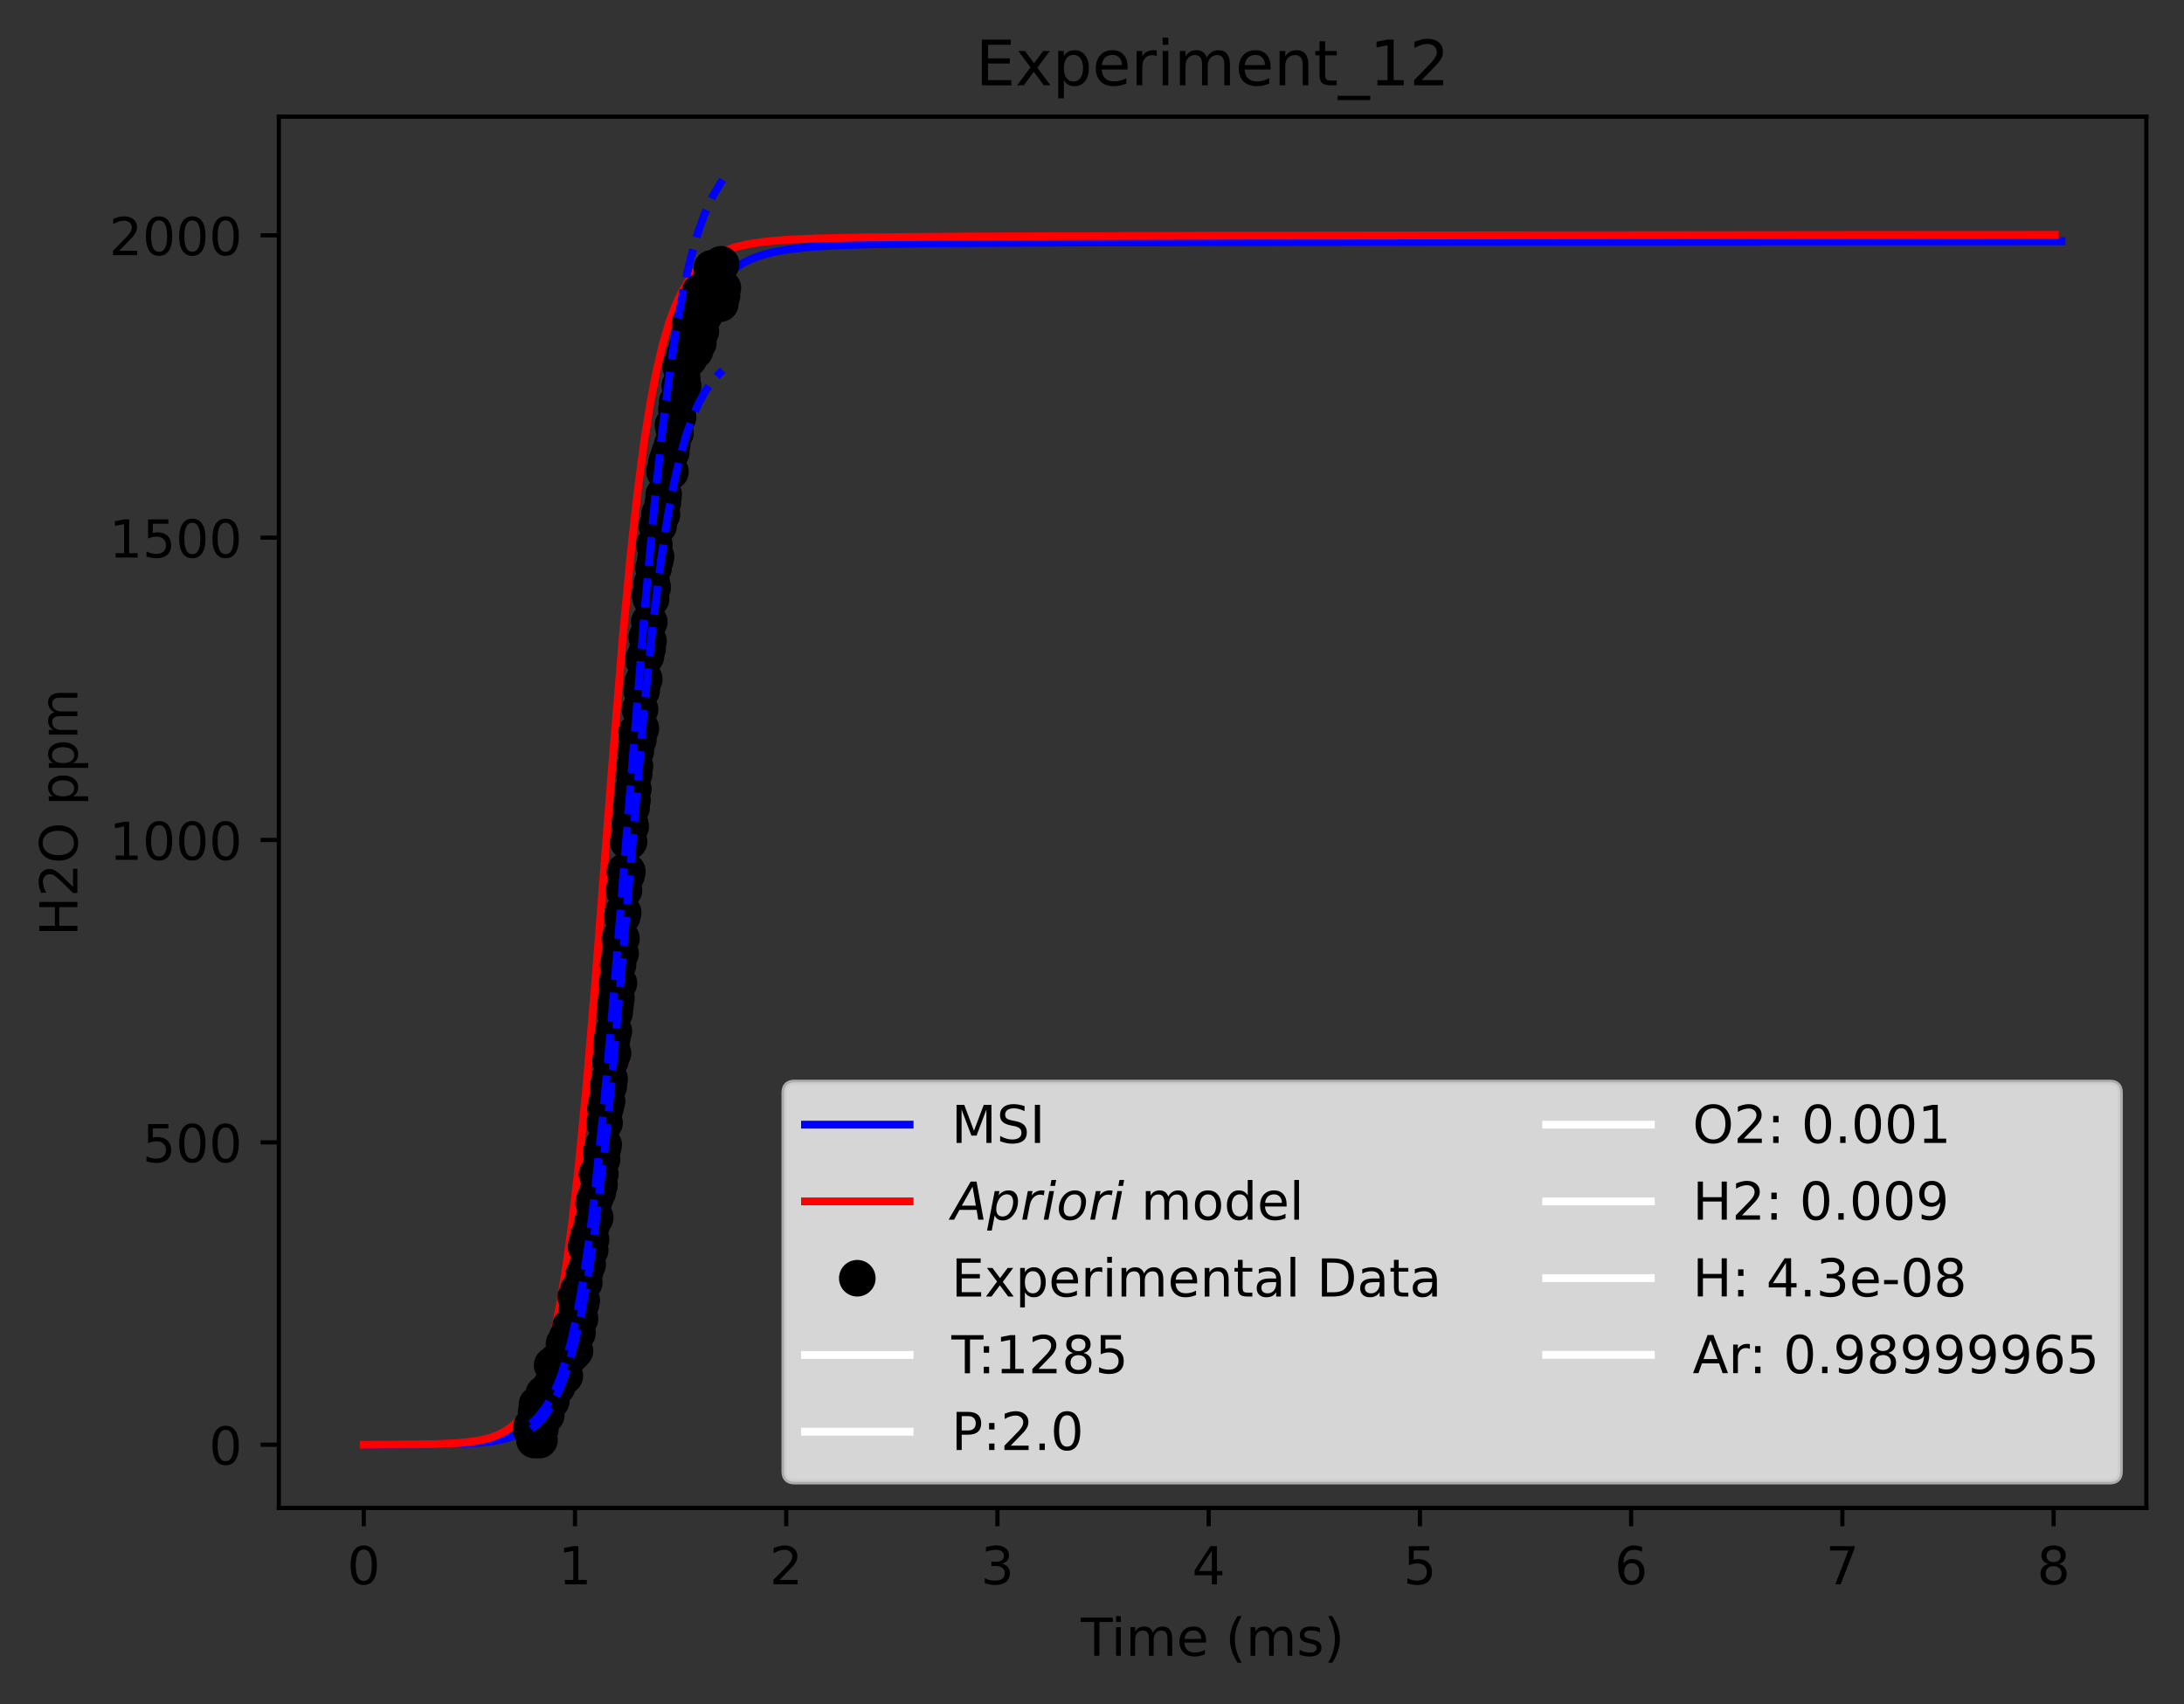<?xml version="1.0" encoding="utf-8" standalone="no"?>
<!DOCTYPE svg PUBLIC "-//W3C//DTD SVG 1.1//EN"
  "http://www.w3.org/Graphics/SVG/1.1/DTD/svg11.dtd">
<!-- Created with matplotlib (https://matplotlib.org/) -->
<svg height="325.986pt" version="1.1" viewBox="0 0 417.648 325.986" width="417.648pt" xmlns="http://www.w3.org/2000/svg" xmlns:xlink="http://www.w3.org/1999/xlink">
 <rect x="0" y="0" width="417.648" height="325.986" fill="#333333" stroke="none"/>
 <defs>
  <style type="text/css">*{stroke-linecap:butt;stroke-linejoin:round;}</style>
 </defs>
 <g id="figure_1">
  <g id="patch_1">
   <path d="M 0 325.986 
L 417.648 325.986 
L 417.648 0 
L 0 0 
z
" style="fill:none;"/>
  </g>
  <g id="axes_1">
   <g id="patch_2">
    <path d="M 53.328 288.43 
L 410.448 288.43 
L 410.448 22.318 
L 53.328 22.318 
z
" style="fill:none;"/>
   </g>
   <g id="matplotlib.axis_1">
    <g id="xtick_1">
     <g id="line2d_1">
      <defs>
       <path d="M 0 0 
L 0 3.5 
" id="mb1a43b1bbe" style="stroke:#000000;stroke-width:0.8;"/>
      </defs>
      <g>
       <use style="stroke:#000000;stroke-width:0.8;" x="69.561" xlink:href="#mb1a43b1bbe" y="288.43"/>
      </g>
     </g>
     <g id="text_1">
      <!-- 0 -->
      <g transform="translate(66.38 303.029)scale(0.1 -0.1)">
       <defs>
        <path d="M 31.781 66.406 
Q 24.172 66.406 20.328 58.906 
Q 16.5 51.422 16.5 36.375 
Q 16.5 21.391 20.328 13.891 
Q 24.172 6.391 31.781 6.391 
Q 39.453 6.391 43.281 13.891 
Q 47.125 21.391 47.125 36.375 
Q 47.125 51.422 43.281 58.906 
Q 39.453 66.406 31.781 66.406 
z
M 31.781 74.219 
Q 44.047 74.219 50.516 64.516 
Q 56.984 54.828 56.984 36.375 
Q 56.984 17.969 50.516 8.266 
Q 44.047 -1.422 31.781 -1.422 
Q 19.531 -1.422 13.062 8.266 
Q 6.594 17.969 6.594 36.375 
Q 6.594 54.828 13.062 64.516 
Q 19.531 74.219 31.781 74.219 
z
" id="DejaVuSans-48"/>
       </defs>
       <use xlink:href="#DejaVuSans-48"/>
      </g>
     </g>
    </g>
    <g id="xtick_2">
     <g id="line2d_2">
      <g>
       <use style="stroke:#000000;stroke-width:0.8;" x="109.955" xlink:href="#mb1a43b1bbe" y="288.43"/>
      </g>
     </g>
     <g id="text_2">
      <!-- 1 -->
      <g transform="translate(106.774 303.029)scale(0.1 -0.1)">
       <defs>
        <path d="M 12.406 8.297 
L 28.516 8.297 
L 28.516 63.922 
L 10.984 60.406 
L 10.984 69.391 
L 28.422 72.906 
L 38.281 72.906 
L 38.281 8.297 
L 54.391 8.297 
L 54.391 0 
L 12.406 0 
z
" id="DejaVuSans-49"/>
       </defs>
       <use xlink:href="#DejaVuSans-49"/>
      </g>
     </g>
    </g>
    <g id="xtick_3">
     <g id="line2d_3">
      <g>
       <use style="stroke:#000000;stroke-width:0.8;" x="150.349" xlink:href="#mb1a43b1bbe" y="288.43"/>
      </g>
     </g>
     <g id="text_3">
      <!-- 2 -->
      <g transform="translate(147.168 303.029)scale(0.1 -0.1)">
       <defs>
        <path d="M 19.188 8.297 
L 53.609 8.297 
L 53.609 0 
L 7.328 0 
L 7.328 8.297 
Q 12.938 14.109 22.625 23.891 
Q 32.328 33.688 34.812 36.531 
Q 39.547 41.844 41.422 45.531 
Q 43.312 49.219 43.312 52.781 
Q 43.312 58.594 39.234 62.25 
Q 35.156 65.922 28.609 65.922 
Q 23.969 65.922 18.812 64.312 
Q 13.672 62.703 7.812 59.422 
L 7.812 69.391 
Q 13.766 71.781 18.938 73 
Q 24.125 74.219 28.422 74.219 
Q 39.75 74.219 46.484 68.547 
Q 53.219 62.891 53.219 53.422 
Q 53.219 48.922 51.531 44.891 
Q 49.859 40.875 45.406 35.406 
Q 44.188 33.984 37.641 27.219 
Q 31.109 20.453 19.188 8.297 
z
" id="DejaVuSans-50"/>
       </defs>
       <use xlink:href="#DejaVuSans-50"/>
      </g>
     </g>
    </g>
    <g id="xtick_4">
     <g id="line2d_4">
      <g>
       <use style="stroke:#000000;stroke-width:0.8;" x="190.743" xlink:href="#mb1a43b1bbe" y="288.43"/>
      </g>
     </g>
     <g id="text_4">
      <!-- 3 -->
      <g transform="translate(187.562 303.029)scale(0.1 -0.1)">
       <defs>
        <path d="M 40.578 39.312 
Q 47.656 37.797 51.625 33 
Q 55.609 28.219 55.609 21.188 
Q 55.609 10.406 48.188 4.484 
Q 40.766 -1.422 27.094 -1.422 
Q 22.516 -1.422 17.656 -0.516 
Q 12.797 0.391 7.625 2.203 
L 7.625 11.719 
Q 11.719 9.328 16.594 8.109 
Q 21.484 6.891 26.812 6.891 
Q 36.078 6.891 40.938 10.547 
Q 45.797 14.203 45.797 21.188 
Q 45.797 27.641 41.281 31.266 
Q 36.766 34.906 28.719 34.906 
L 20.219 34.906 
L 20.219 43.016 
L 29.109 43.016 
Q 36.375 43.016 40.234 45.922 
Q 44.094 48.828 44.094 54.297 
Q 44.094 59.906 40.109 62.906 
Q 36.141 65.922 28.719 65.922 
Q 24.656 65.922 20.016 65.031 
Q 15.375 64.156 9.812 62.312 
L 9.812 71.094 
Q 15.438 72.656 20.344 73.438 
Q 25.25 74.219 29.594 74.219 
Q 40.828 74.219 47.359 69.109 
Q 53.906 64.016 53.906 55.328 
Q 53.906 49.266 50.438 45.094 
Q 46.969 40.922 40.578 39.312 
z
" id="DejaVuSans-51"/>
       </defs>
       <use xlink:href="#DejaVuSans-51"/>
      </g>
     </g>
    </g>
    <g id="xtick_5">
     <g id="line2d_5">
      <g>
       <use style="stroke:#000000;stroke-width:0.8;" x="231.137" xlink:href="#mb1a43b1bbe" y="288.43"/>
      </g>
     </g>
     <g id="text_5">
      <!-- 4 -->
      <g transform="translate(227.956 303.029)scale(0.1 -0.1)">
       <defs>
        <path d="M 37.797 64.312 
L 12.891 25.391 
L 37.797 25.391 
z
M 35.203 72.906 
L 47.609 72.906 
L 47.609 25.391 
L 58.016 25.391 
L 58.016 17.188 
L 47.609 17.188 
L 47.609 0 
L 37.797 0 
L 37.797 17.188 
L 4.891 17.188 
L 4.891 26.703 
z
" id="DejaVuSans-52"/>
       </defs>
       <use xlink:href="#DejaVuSans-52"/>
      </g>
     </g>
    </g>
    <g id="xtick_6">
     <g id="line2d_6">
      <g>
       <use style="stroke:#000000;stroke-width:0.8;" x="271.531" xlink:href="#mb1a43b1bbe" y="288.43"/>
      </g>
     </g>
     <g id="text_6">
      <!-- 5 -->
      <g transform="translate(268.35 303.029)scale(0.1 -0.1)">
       <defs>
        <path d="M 10.797 72.906 
L 49.516 72.906 
L 49.516 64.594 
L 19.828 64.594 
L 19.828 46.734 
Q 21.969 47.469 24.109 47.828 
Q 26.266 48.188 28.422 48.188 
Q 40.625 48.188 47.75 41.5 
Q 54.891 34.812 54.891 23.391 
Q 54.891 11.625 47.562 5.094 
Q 40.234 -1.422 26.906 -1.422 
Q 22.312 -1.422 17.547 -0.641 
Q 12.797 0.141 7.719 1.703 
L 7.719 11.625 
Q 12.109 9.234 16.797 8.062 
Q 21.484 6.891 26.703 6.891 
Q 35.156 6.891 40.078 11.328 
Q 45.016 15.766 45.016 23.391 
Q 45.016 31 40.078 35.438 
Q 35.156 39.891 26.703 39.891 
Q 22.75 39.891 18.812 39.016 
Q 14.891 38.141 10.797 36.281 
z
" id="DejaVuSans-53"/>
       </defs>
       <use xlink:href="#DejaVuSans-53"/>
      </g>
     </g>
    </g>
    <g id="xtick_7">
     <g id="line2d_7">
      <g>
       <use style="stroke:#000000;stroke-width:0.8;" x="311.925" xlink:href="#mb1a43b1bbe" y="288.43"/>
      </g>
     </g>
     <g id="text_7">
      <!-- 6 -->
      <g transform="translate(308.744 303.029)scale(0.1 -0.1)">
       <defs>
        <path d="M 33.016 40.375 
Q 26.375 40.375 22.484 35.828 
Q 18.609 31.297 18.609 23.391 
Q 18.609 15.531 22.484 10.953 
Q 26.375 6.391 33.016 6.391 
Q 39.656 6.391 43.531 10.953 
Q 47.406 15.531 47.406 23.391 
Q 47.406 31.297 43.531 35.828 
Q 39.656 40.375 33.016 40.375 
z
M 52.594 71.297 
L 52.594 62.312 
Q 48.875 64.062 45.094 64.984 
Q 41.312 65.922 37.594 65.922 
Q 27.828 65.922 22.672 59.328 
Q 17.531 52.734 16.797 39.406 
Q 19.672 43.656 24.016 45.922 
Q 28.375 48.188 33.594 48.188 
Q 44.578 48.188 50.953 41.516 
Q 57.328 34.859 57.328 23.391 
Q 57.328 12.156 50.688 5.359 
Q 44.047 -1.422 33.016 -1.422 
Q 20.359 -1.422 13.672 8.266 
Q 6.984 17.969 6.984 36.375 
Q 6.984 53.656 15.188 63.938 
Q 23.391 74.219 37.203 74.219 
Q 40.922 74.219 44.703 73.484 
Q 48.484 72.75 52.594 71.297 
z
" id="DejaVuSans-54"/>
       </defs>
       <use xlink:href="#DejaVuSans-54"/>
      </g>
     </g>
    </g>
    <g id="xtick_8">
     <g id="line2d_8">
      <g>
       <use style="stroke:#000000;stroke-width:0.8;" x="352.319" xlink:href="#mb1a43b1bbe" y="288.43"/>
      </g>
     </g>
     <g id="text_8">
      <!-- 7 -->
      <g transform="translate(349.138 303.029)scale(0.1 -0.1)">
       <defs>
        <path d="M 8.203 72.906 
L 55.078 72.906 
L 55.078 68.703 
L 28.609 0 
L 18.312 0 
L 43.219 64.594 
L 8.203 64.594 
z
" id="DejaVuSans-55"/>
       </defs>
       <use xlink:href="#DejaVuSans-55"/>
      </g>
     </g>
    </g>
    <g id="xtick_9">
     <g id="line2d_9">
      <g>
       <use style="stroke:#000000;stroke-width:0.8;" x="392.713" xlink:href="#mb1a43b1bbe" y="288.43"/>
      </g>
     </g>
     <g id="text_9">
      <!-- 8 -->
      <g transform="translate(389.532 303.029)scale(0.1 -0.1)">
       <defs>
        <path d="M 31.781 34.625 
Q 24.75 34.625 20.719 30.859 
Q 16.703 27.094 16.703 20.516 
Q 16.703 13.922 20.719 10.156 
Q 24.75 6.391 31.781 6.391 
Q 38.812 6.391 42.859 10.172 
Q 46.922 13.969 46.922 20.516 
Q 46.922 27.094 42.891 30.859 
Q 38.875 34.625 31.781 34.625 
z
M 21.922 38.812 
Q 15.578 40.375 12.031 44.719 
Q 8.5 49.078 8.5 55.328 
Q 8.5 64.062 14.719 69.141 
Q 20.953 74.219 31.781 74.219 
Q 42.672 74.219 48.875 69.141 
Q 55.078 64.062 55.078 55.328 
Q 55.078 49.078 51.531 44.719 
Q 48 40.375 41.703 38.812 
Q 48.828 37.156 52.797 32.312 
Q 56.781 27.484 56.781 20.516 
Q 56.781 9.906 50.312 4.234 
Q 43.844 -1.422 31.781 -1.422 
Q 19.734 -1.422 13.25 4.234 
Q 6.781 9.906 6.781 20.516 
Q 6.781 27.484 10.781 32.312 
Q 14.797 37.156 21.922 38.812 
z
M 18.312 54.391 
Q 18.312 48.734 21.844 45.562 
Q 25.391 42.391 31.781 42.391 
Q 38.141 42.391 41.719 45.562 
Q 45.312 48.734 45.312 54.391 
Q 45.312 60.062 41.719 63.234 
Q 38.141 66.406 31.781 66.406 
Q 25.391 66.406 21.844 63.234 
Q 18.312 60.062 18.312 54.391 
z
" id="DejaVuSans-56"/>
       </defs>
       <use xlink:href="#DejaVuSans-56"/>
      </g>
     </g>
    </g>
    <g id="text_10">
     <!-- Time (ms) -->
     <g transform="translate(206.689 316.707)scale(0.1 -0.1)">
      <defs>
       <path d="M -0.297 72.906 
L 61.375 72.906 
L 61.375 64.594 
L 35.5 64.594 
L 35.5 0 
L 25.594 0 
L 25.594 64.594 
L -0.297 64.594 
z
" id="DejaVuSans-84"/>
       <path d="M 9.422 54.688 
L 18.406 54.688 
L 18.406 0 
L 9.422 0 
z
M 9.422 75.984 
L 18.406 75.984 
L 18.406 64.594 
L 9.422 64.594 
z
" id="DejaVuSans-105"/>
       <path d="M 52 44.188 
Q 55.375 50.25 60.062 53.125 
Q 64.75 56 71.094 56 
Q 79.641 56 84.281 50.016 
Q 88.922 44.047 88.922 33.016 
L 88.922 0 
L 79.891 0 
L 79.891 32.719 
Q 79.891 40.578 77.094 44.375 
Q 74.312 48.188 68.609 48.188 
Q 61.625 48.188 57.562 43.547 
Q 53.516 38.922 53.516 30.906 
L 53.516 0 
L 44.484 0 
L 44.484 32.719 
Q 44.484 40.625 41.703 44.406 
Q 38.922 48.188 33.109 48.188 
Q 26.219 48.188 22.156 43.531 
Q 18.109 38.875 18.109 30.906 
L 18.109 0 
L 9.078 0 
L 9.078 54.688 
L 18.109 54.688 
L 18.109 46.188 
Q 21.188 51.219 25.484 53.609 
Q 29.781 56 35.688 56 
Q 41.656 56 45.828 52.969 
Q 50 49.953 52 44.188 
z
" id="DejaVuSans-109"/>
       <path d="M 56.203 29.594 
L 56.203 25.203 
L 14.891 25.203 
Q 15.484 15.922 20.484 11.062 
Q 25.484 6.203 34.422 6.203 
Q 39.594 6.203 44.453 7.469 
Q 49.312 8.734 54.109 11.281 
L 54.109 2.781 
Q 49.266 0.734 44.188 -0.344 
Q 39.109 -1.422 33.891 -1.422 
Q 20.797 -1.422 13.156 6.188 
Q 5.516 13.812 5.516 26.812 
Q 5.516 40.234 12.766 48.109 
Q 20.016 56 32.328 56 
Q 43.359 56 49.781 48.891 
Q 56.203 41.797 56.203 29.594 
z
M 47.219 32.234 
Q 47.125 39.594 43.094 43.984 
Q 39.062 48.391 32.422 48.391 
Q 24.906 48.391 20.391 44.141 
Q 15.875 39.891 15.188 32.172 
z
" id="DejaVuSans-101"/>
       <path id="DejaVuSans-32"/>
       <path d="M 31 75.875 
Q 24.469 64.656 21.281 53.656 
Q 18.109 42.672 18.109 31.391 
Q 18.109 20.125 21.312 9.062 
Q 24.516 -2 31 -13.188 
L 23.188 -13.188 
Q 15.875 -1.703 12.234 9.375 
Q 8.594 20.453 8.594 31.391 
Q 8.594 42.281 12.203 53.312 
Q 15.828 64.359 23.188 75.875 
z
" id="DejaVuSans-40"/>
       <path d="M 44.281 53.078 
L 44.281 44.578 
Q 40.484 46.531 36.375 47.5 
Q 32.281 48.484 27.875 48.484 
Q 21.188 48.484 17.844 46.438 
Q 14.5 44.391 14.5 40.281 
Q 14.5 37.156 16.891 35.375 
Q 19.281 33.594 26.516 31.984 
L 29.594 31.297 
Q 39.156 29.25 43.188 25.516 
Q 47.219 21.781 47.219 15.094 
Q 47.219 7.469 41.188 3.016 
Q 35.156 -1.422 24.609 -1.422 
Q 20.219 -1.422 15.453 -0.562 
Q 10.688 0.297 5.422 2 
L 5.422 11.281 
Q 10.406 8.688 15.234 7.391 
Q 20.062 6.109 24.812 6.109 
Q 31.156 6.109 34.562 8.281 
Q 37.984 10.453 37.984 14.406 
Q 37.984 18.062 35.516 20.016 
Q 33.062 21.969 24.703 23.781 
L 21.578 24.516 
Q 13.234 26.266 9.516 29.906 
Q 5.812 33.547 5.812 39.891 
Q 5.812 47.609 11.281 51.797 
Q 16.75 56 26.812 56 
Q 31.781 56 36.172 55.266 
Q 40.578 54.547 44.281 53.078 
z
" id="DejaVuSans-115"/>
       <path d="M 8.016 75.875 
L 15.828 75.875 
Q 23.141 64.359 26.781 53.312 
Q 30.422 42.281 30.422 31.391 
Q 30.422 20.453 26.781 9.375 
Q 23.141 -1.703 15.828 -13.188 
L 8.016 -13.188 
Q 14.5 -2 17.703 9.062 
Q 20.906 20.125 20.906 31.391 
Q 20.906 42.672 17.703 53.656 
Q 14.5 64.656 8.016 75.875 
z
" id="DejaVuSans-41"/>
      </defs>
      <use xlink:href="#DejaVuSans-84"/>
      <use x="57.959" xlink:href="#DejaVuSans-105"/>
      <use x="85.742" xlink:href="#DejaVuSans-109"/>
      <use x="183.154" xlink:href="#DejaVuSans-101"/>
      <use x="244.678" xlink:href="#DejaVuSans-32"/>
      <use x="276.465" xlink:href="#DejaVuSans-40"/>
      <use x="315.479" xlink:href="#DejaVuSans-109"/>
      <use x="412.891" xlink:href="#DejaVuSans-115"/>
      <use x="464.99" xlink:href="#DejaVuSans-41"/>
     </g>
    </g>
   </g>
   <g id="matplotlib.axis_2">
    <g id="ytick_1">
     <g id="line2d_10">
      <defs>
       <path d="M 0 0 
L -3.5 0 
" id="mc2d821ad52" style="stroke:#000000;stroke-width:0.8;"/>
      </defs>
      <g>
       <use style="stroke:#000000;stroke-width:0.8;" x="53.328" xlink:href="#mc2d821ad52" y="276.334"/>
      </g>
     </g>
     <g id="text_11">
      <!-- 0 -->
      <g transform="translate(39.966 280.133)scale(0.1 -0.1)">
       <use xlink:href="#DejaVuSans-48"/>
      </g>
     </g>
    </g>
    <g id="ytick_2">
     <g id="line2d_11">
      <g>
       <use style="stroke:#000000;stroke-width:0.8;" x="53.328" xlink:href="#mc2d821ad52" y="218.501"/>
      </g>
     </g>
     <g id="text_12">
      <!-- 500 -->
      <g transform="translate(27.241 222.301)scale(0.1 -0.1)">
       <use xlink:href="#DejaVuSans-53"/>
       <use x="63.623" xlink:href="#DejaVuSans-48"/>
       <use x="127.246" xlink:href="#DejaVuSans-48"/>
      </g>
     </g>
    </g>
    <g id="ytick_3">
     <g id="line2d_12">
      <g>
       <use style="stroke:#000000;stroke-width:0.8;" x="53.328" xlink:href="#mc2d821ad52" y="160.669"/>
      </g>
     </g>
     <g id="text_13">
      <!-- 1000 -->
      <g transform="translate(20.878 164.468)scale(0.1 -0.1)">
       <use xlink:href="#DejaVuSans-49"/>
       <use x="63.623" xlink:href="#DejaVuSans-48"/>
       <use x="127.246" xlink:href="#DejaVuSans-48"/>
       <use x="190.869" xlink:href="#DejaVuSans-48"/>
      </g>
     </g>
    </g>
    <g id="ytick_4">
     <g id="line2d_13">
      <g>
       <use style="stroke:#000000;stroke-width:0.8;" x="53.328" xlink:href="#mc2d821ad52" y="102.836"/>
      </g>
     </g>
     <g id="text_14">
      <!-- 1500 -->
      <g transform="translate(20.878 106.635)scale(0.1 -0.1)">
       <use xlink:href="#DejaVuSans-49"/>
       <use x="63.623" xlink:href="#DejaVuSans-53"/>
       <use x="127.246" xlink:href="#DejaVuSans-48"/>
       <use x="190.869" xlink:href="#DejaVuSans-48"/>
      </g>
     </g>
    </g>
    <g id="ytick_5">
     <g id="line2d_14">
      <g>
       <use style="stroke:#000000;stroke-width:0.8;" x="53.328" xlink:href="#mc2d821ad52" y="45.003"/>
      </g>
     </g>
     <g id="text_15">
      <!-- 2000 -->
      <g transform="translate(20.878 48.802)scale(0.1 -0.1)">
       <use xlink:href="#DejaVuSans-50"/>
       <use x="63.623" xlink:href="#DejaVuSans-48"/>
       <use x="127.246" xlink:href="#DejaVuSans-48"/>
       <use x="190.869" xlink:href="#DejaVuSans-48"/>
      </g>
     </g>
    </g>
    <g id="text_16">
     <!-- H2O ppm -->
     <g transform="translate(14.798 179.059)rotate(-90)scale(0.1 -0.1)">
      <defs>
       <path d="M 9.812 72.906 
L 19.672 72.906 
L 19.672 43.016 
L 55.516 43.016 
L 55.516 72.906 
L 65.375 72.906 
L 65.375 0 
L 55.516 0 
L 55.516 34.719 
L 19.672 34.719 
L 19.672 0 
L 9.812 0 
z
" id="DejaVuSans-72"/>
       <path d="M 39.406 66.219 
Q 28.656 66.219 22.328 58.203 
Q 16.016 50.203 16.016 36.375 
Q 16.016 22.609 22.328 14.594 
Q 28.656 6.594 39.406 6.594 
Q 50.141 6.594 56.422 14.594 
Q 62.703 22.609 62.703 36.375 
Q 62.703 50.203 56.422 58.203 
Q 50.141 66.219 39.406 66.219 
z
M 39.406 74.219 
Q 54.734 74.219 63.906 63.938 
Q 73.094 53.656 73.094 36.375 
Q 73.094 19.141 63.906 8.859 
Q 54.734 -1.422 39.406 -1.422 
Q 24.031 -1.422 14.812 8.828 
Q 5.609 19.094 5.609 36.375 
Q 5.609 53.656 14.812 63.938 
Q 24.031 74.219 39.406 74.219 
z
" id="DejaVuSans-79"/>
       <path d="M 18.109 8.203 
L 18.109 -20.797 
L 9.078 -20.797 
L 9.078 54.688 
L 18.109 54.688 
L 18.109 46.391 
Q 20.953 51.266 25.266 53.625 
Q 29.594 56 35.594 56 
Q 45.562 56 51.781 48.094 
Q 58.016 40.188 58.016 27.297 
Q 58.016 14.406 51.781 6.484 
Q 45.562 -1.422 35.594 -1.422 
Q 29.594 -1.422 25.266 0.953 
Q 20.953 3.328 18.109 8.203 
z
M 48.688 27.297 
Q 48.688 37.203 44.609 42.844 
Q 40.531 48.484 33.406 48.484 
Q 26.266 48.484 22.188 42.844 
Q 18.109 37.203 18.109 27.297 
Q 18.109 17.391 22.188 11.75 
Q 26.266 6.109 33.406 6.109 
Q 40.531 6.109 44.609 11.75 
Q 48.688 17.391 48.688 27.297 
z
" id="DejaVuSans-112"/>
      </defs>
      <use xlink:href="#DejaVuSans-72"/>
      <use x="75.195" xlink:href="#DejaVuSans-50"/>
      <use x="138.818" xlink:href="#DejaVuSans-79"/>
      <use x="217.529" xlink:href="#DejaVuSans-32"/>
      <use x="249.316" xlink:href="#DejaVuSans-112"/>
      <use x="312.793" xlink:href="#DejaVuSans-112"/>
      <use x="376.27" xlink:href="#DejaVuSans-109"/>
     </g>
    </g>
   </g>
   <g id="line2d_15">
    <path clip-path="url(#pdef1458fff)" d="M 70.283 276.334 
L 86.068 276.23 
L 91.227 275.997 
L 94.322 275.654 
L 96.729 275.161 
L 98.609 274.539 
L 100.122 273.809 
L 101.383 272.984 
L 102.644 271.897 
L 103.905 270.469 
L 104.914 269.016 
L 105.923 267.22 
L 106.932 265.008 
L 107.941 262.298 
L 108.949 258.995 
L 109.958 254.998 
L 111.076 249.634 
L 112.193 243.154 
L 113.397 234.784 
L 114.735 223.697 
L 116.162 209.834 
L 117.801 191.632 
L 120.636 157.003 
L 123.113 127.671 
L 124.808 110.125 
L 126.242 97.449 
L 127.546 87.733 
L 128.85 79.658 
L 130.145 73.105 
L 131.429 67.847 
L 132.714 63.63 
L 133.999 60.268 
L 135.284 57.597 
L 136.569 55.476 
L 137.854 53.792 
L 139.138 52.452 
L 140.425 51.382 
L 142.035 50.337 
L 143.646 49.542 
L 145.578 48.828 
L 147.832 48.229 
L 150.731 47.706 
L 154.274 47.299 
L 159.384 46.959 
L 166.88 46.707 
L 179.768 46.519 
L 208.906 46.358 
L 282.217 46.215 
L 394.215 46.138 
L 394.215 46.138 
" style="fill:none;stroke:#0000ff;stroke-linecap:square;stroke-width:1.5;"/>
   </g>
   <g id="line2d_16">
    <path clip-path="url(#pdef1458fff)" d="M 69.561 276.334 
L 83.214 276.225 
L 87.945 275.998 
L 91.099 275.628 
L 93.307 275.146 
L 94.883 274.614 
L 96.438 273.858 
L 97.823 272.916 
L 98.977 271.868 
L 100.132 270.512 
L 101.286 268.76 
L 102.44 266.509 
L 103.595 263.631 
L 104.749 259.979 
L 105.903 255.388 
L 107.058 249.68 
L 108.212 242.684 
L 109.38 234.145 
L 110.649 223.112 
L 112.059 208.717 
L 113.783 188.519 
L 116.846 149.202 
L 119.031 122.616 
L 120.62 105.83 
L 121.963 93.76 
L 123.191 84.465 
L 124.352 77.125 
L 125.514 71.059 
L 126.704 65.993 
L 127.914 61.855 
L 129.091 58.637 
L 130.235 56.131 
L 131.506 53.922 
L 132.685 52.304 
L 134.013 50.871 
L 135.341 49.758 
L 137.001 48.704 
L 138.661 47.927 
L 140.653 47.253 
L 143.137 46.678 
L 146.091 46.238 
L 150.029 45.886 
L 155.897 45.609 
L 165.642 45.402 
L 186.384 45.229 
L 238.06 45.062 
L 359.701 44.929 
L 392.952 44.912 
L 392.952 44.912 
" style="fill:none;stroke:#ff0000;stroke-linecap:square;stroke-width:1.5;"/>
   </g>
   <g id="line2d_17">
    <defs>
     <path d="M 0 3 
C 0.796 3 1.559 2.684 2.121 2.121 
C 2.684 1.559 3 0.796 3 0 
C 3 -0.796 2.684 -1.559 2.121 -2.121 
C 1.559 -2.684 0.796 -3 0 -3 
C -0.796 -3 -1.559 -2.684 -2.121 -2.121 
C -2.684 -1.559 -3 -0.796 -3 0 
C -3 0.796 -2.684 1.559 -2.121 2.121 
C -1.559 2.684 -0.796 3 0 3 
z
" id="m4270ce2999" style="stroke:#000000;"/>
    </defs>
    <g clip-path="url(#pdef1458fff)">
     <use style="stroke:#000000;" x="101.553" xlink:href="#m4270ce2999" y="273.411"/>
     <use style="stroke:#000000;" x="101.715" xlink:href="#m4270ce2999" y="272.731"/>
     <use style="stroke:#000000;" x="101.876" xlink:href="#m4270ce2999" y="273.411"/>
     <use style="stroke:#000000;" x="102.038" xlink:href="#m4270ce2999" y="273.411"/>
     <use style="stroke:#000000;" x="102.199" xlink:href="#m4270ce2999" y="275.45"/>
     <use style="stroke:#000000;" x="102.361" xlink:href="#m4270ce2999" y="272.731"/>
     <use style="stroke:#000000;" x="102.522" xlink:href="#m4270ce2999" y="270.007"/>
     <use style="stroke:#000000;" x="102.684" xlink:href="#m4270ce2999" y="268.644"/>
     <use style="stroke:#000000;" x="102.846" xlink:href="#m4270ce2999" y="270.007"/>
     <use style="stroke:#000000;" x="103.007" xlink:href="#m4270ce2999" y="272.05"/>
     <use style="stroke:#000000;" x="103.169" xlink:href="#m4270ce2999" y="275.45"/>
     <use style="stroke:#000000;" x="103.33" xlink:href="#m4270ce2999" y="273.411"/>
     <use style="stroke:#000000;" x="103.492" xlink:href="#m4270ce2999" y="270.688"/>
     <use style="stroke:#000000;" x="103.653" xlink:href="#m4270ce2999" y="270.688"/>
     <use style="stroke:#000000;" x="103.815" xlink:href="#m4270ce2999" y="268.644"/>
     <use style="stroke:#000000;" x="103.977" xlink:href="#m4270ce2999" y="266.598"/>
     <use style="stroke:#000000;" x="104.138" xlink:href="#m4270ce2999" y="270.688"/>
     <use style="stroke:#000000;" x="104.3" xlink:href="#m4270ce2999" y="268.644"/>
     <use style="stroke:#000000;" x="104.461" xlink:href="#m4270ce2999" y="270.688"/>
     <use style="stroke:#000000;" x="104.623" xlink:href="#m4270ce2999" y="268.644"/>
     <use style="stroke:#000000;" x="104.784" xlink:href="#m4270ce2999" y="267.28"/>
     <use style="stroke:#000000;" x="104.946" xlink:href="#m4270ce2999" y="266.598"/>
     <use style="stroke:#000000;" x="105.108" xlink:href="#m4270ce2999" y="267.961"/>
     <use style="stroke:#000000;" x="105.269" xlink:href="#m4270ce2999" y="265.232"/>
     <use style="stroke:#000000;" x="105.431" xlink:href="#m4270ce2999" y="267.961"/>
     <use style="stroke:#000000;" x="105.592" xlink:href="#m4270ce2999" y="261.131"/>
     <use style="stroke:#000000;" x="105.754" xlink:href="#m4270ce2999" y="264.55"/>
     <use style="stroke:#000000;" x="105.915" xlink:href="#m4270ce2999" y="265.914"/>
     <use style="stroke:#000000;" x="106.077" xlink:href="#m4270ce2999" y="261.815"/>
     <use style="stroke:#000000;" x="106.239" xlink:href="#m4270ce2999" y="263.866"/>
     <use style="stroke:#000000;" x="106.4" xlink:href="#m4270ce2999" y="260.447"/>
     <use style="stroke:#000000;" x="106.562" xlink:href="#m4270ce2999" y="265.232"/>
     <use style="stroke:#000000;" x="106.723" xlink:href="#m4270ce2999" y="263.866"/>
     <use style="stroke:#000000;" x="106.885" xlink:href="#m4270ce2999" y="260.447"/>
     <use style="stroke:#000000;" x="107.047" xlink:href="#m4270ce2999" y="260.447"/>
     <use style="stroke:#000000;" x="107.208" xlink:href="#m4270ce2999" y="260.447"/>
     <use style="stroke:#000000;" x="107.37" xlink:href="#m4270ce2999" y="261.131"/>
     <use style="stroke:#000000;" x="107.531" xlink:href="#m4270ce2999" y="262.499"/>
     <use style="stroke:#000000;" x="107.693" xlink:href="#m4270ce2999" y="259.078"/>
     <use style="stroke:#000000;" x="107.854" xlink:href="#m4270ce2999" y="257.022"/>
     <use style="stroke:#000000;" x="108.016" xlink:href="#m4270ce2999" y="263.183"/>
     <use style="stroke:#000000;" x="108.178" xlink:href="#m4270ce2999" y="259.078"/>
     <use style="stroke:#000000;" x="108.339" xlink:href="#m4270ce2999" y="259.762"/>
     <use style="stroke:#000000;" x="108.501" xlink:href="#m4270ce2999" y="255.65"/>
     <use style="stroke:#000000;" x="108.662" xlink:href="#m4270ce2999" y="258.393"/>
     <use style="stroke:#000000;" x="108.824" xlink:href="#m4270ce2999" y="256.336"/>
     <use style="stroke:#000000;" x="108.985" xlink:href="#m4270ce2999" y="257.022"/>
     <use style="stroke:#000000;" x="109.147" xlink:href="#m4270ce2999" y="253.591"/>
     <use style="stroke:#000000;" x="109.309" xlink:href="#m4270ce2999" y="259.078"/>
     <use style="stroke:#000000;" x="109.47" xlink:href="#m4270ce2999" y="255.65"/>
     <use style="stroke:#000000;" x="109.632" xlink:href="#m4270ce2999" y="255.65"/>
     <use style="stroke:#000000;" x="109.793" xlink:href="#m4270ce2999" y="254.278"/>
     <use style="stroke:#000000;" x="109.955" xlink:href="#m4270ce2999" y="258.393"/>
     <use style="stroke:#000000;" x="110.116" xlink:href="#m4270ce2999" y="248.091"/>
     <use style="stroke:#000000;" x="110.278" xlink:href="#m4270ce2999" y="250.844"/>
     <use style="stroke:#000000;" x="110.44" xlink:href="#m4270ce2999" y="254.965"/>
     <use style="stroke:#000000;" x="110.601" xlink:href="#m4270ce2999" y="246.715"/>
     <use style="stroke:#000000;" x="110.763" xlink:href="#m4270ce2999" y="248.091"/>
     <use style="stroke:#000000;" x="110.924" xlink:href="#m4270ce2999" y="252.217"/>
     <use style="stroke:#000000;" x="111.086" xlink:href="#m4270ce2999" y="249.468"/>
     <use style="stroke:#000000;" x="111.247" xlink:href="#m4270ce2999" y="248.78"/>
     <use style="stroke:#000000;" x="111.409" xlink:href="#m4270ce2999" y="245.336"/>
     <use style="stroke:#000000;" x="111.571" xlink:href="#m4270ce2999" y="243.957"/>
     <use style="stroke:#000000;" x="111.732" xlink:href="#m4270ce2999" y="245.336"/>
     <use style="stroke:#000000;" x="111.894" xlink:href="#m4270ce2999" y="243.267"/>
     <use style="stroke:#000000;" x="112.055" xlink:href="#m4270ce2999" y="238.431"/>
     <use style="stroke:#000000;" x="112.217" xlink:href="#m4270ce2999" y="237.74"/>
     <use style="stroke:#000000;" x="112.379" xlink:href="#m4270ce2999" y="241.886"/>
     <use style="stroke:#000000;" x="112.54" xlink:href="#m4270ce2999" y="236.356"/>
     <use style="stroke:#000000;" x="112.702" xlink:href="#m4270ce2999" y="236.356"/>
     <use style="stroke:#000000;" x="112.863" xlink:href="#m4270ce2999" y="239.123"/>
     <use style="stroke:#000000;" x="113.025" xlink:href="#m4270ce2999" y="237.048"/>
     <use style="stroke:#000000;" x="113.186" xlink:href="#m4270ce2999" y="234.278"/>
     <use style="stroke:#000000;" x="113.348" xlink:href="#m4270ce2999" y="233.585"/>
     <use style="stroke:#000000;" x="113.51" xlink:href="#m4270ce2999" y="230.117"/>
     <use style="stroke:#000000;" x="113.671" xlink:href="#m4270ce2999" y="229.423"/>
     <use style="stroke:#000000;" x="113.833" xlink:href="#m4270ce2999" y="232.892"/>
     <use style="stroke:#000000;" x="113.994" xlink:href="#m4270ce2999" y="228.727"/>
     <use style="stroke:#000000;" x="114.156" xlink:href="#m4270ce2999" y="224.555"/>
     <use style="stroke:#000000;" x="114.317" xlink:href="#m4270ce2999" y="228.033"/>
     <use style="stroke:#000000;" x="114.479" xlink:href="#m4270ce2999" y="225.252"/>
     <use style="stroke:#000000;" x="114.641" xlink:href="#m4270ce2999" y="226.642"/>
     <use style="stroke:#000000;" x="114.802" xlink:href="#m4270ce2999" y="224.555"/>
     <use style="stroke:#000000;" x="114.964" xlink:href="#m4270ce2999" y="220.374"/>
     <use style="stroke:#000000;" x="115.125" xlink:href="#m4270ce2999" y="221.769"/>
     <use style="stroke:#000000;" x="115.287" xlink:href="#m4270ce2999" y="219.677"/>
     <use style="stroke:#000000;" x="115.448" xlink:href="#m4270ce2999" y="218.98"/>
     <use style="stroke:#000000;" x="115.61" xlink:href="#m4270ce2999" y="214.787"/>
     <use style="stroke:#000000;" x="115.772" xlink:href="#m4270ce2999" y="211.988"/>
     <use style="stroke:#000000;" x="115.933" xlink:href="#m4270ce2999" y="211.288"/>
     <use style="stroke:#000000;" x="116.095" xlink:href="#m4270ce2999" y="210.587"/>
     <use style="stroke:#000000;" x="116.256" xlink:href="#m4270ce2999" y="207.783"/>
     <use style="stroke:#000000;" x="116.418" xlink:href="#m4270ce2999" y="207.783"/>
     <use style="stroke:#000000;" x="116.58" xlink:href="#m4270ce2999" y="206.379"/>
     <use style="stroke:#000000;" x="116.741" xlink:href="#m4270ce2999" y="202.865"/>
     <use style="stroke:#000000;" x="116.903" xlink:href="#m4270ce2999" y="200.051"/>
     <use style="stroke:#000000;" x="117.064" xlink:href="#m4270ce2999" y="198.642"/>
     <use style="stroke:#000000;" x="117.226" xlink:href="#m4270ce2999" y="201.459"/>
     <use style="stroke:#000000;" x="117.387" xlink:href="#m4270ce2999" y="197.233"/>
     <use style="stroke:#000000;" x="117.549" xlink:href="#m4270ce2999" y="193.704"/>
     <use style="stroke:#000000;" x="117.711" xlink:href="#m4270ce2999" y="192.291"/>
     <use style="stroke:#000000;" x="117.872" xlink:href="#m4270ce2999" y="190.876"/>
     <use style="stroke:#000000;" x="118.034" xlink:href="#m4270ce2999" y="188.046"/>
     <use style="stroke:#000000;" x="118.195" xlink:href="#m4270ce2999" y="184.502"/>
     <use style="stroke:#000000;" x="118.357" xlink:href="#m4270ce2999" y="188.046"/>
     <use style="stroke:#000000;" x="118.518" xlink:href="#m4270ce2999" y="179.531"/>
     <use style="stroke:#000000;" x="118.68" xlink:href="#m4270ce2999" y="182.373"/>
     <use style="stroke:#000000;" x="118.842" xlink:href="#m4270ce2999" y="179.531"/>
     <use style="stroke:#000000;" x="119.003" xlink:href="#m4270ce2999" y="175.261"/>
     <use style="stroke:#000000;" x="119.165" xlink:href="#m4270ce2999" y="174.547"/>
     <use style="stroke:#000000;" x="119.326" xlink:href="#m4270ce2999" y="170.267"/>
     <use style="stroke:#000000;" x="119.488" xlink:href="#m4270ce2999" y="166.693"/>
     <use style="stroke:#000000;" x="119.649" xlink:href="#m4270ce2999" y="166.693"/>
     <use style="stroke:#000000;" x="119.811" xlink:href="#m4270ce2999" y="167.409"/>
     <use style="stroke:#000000;" x="119.973" xlink:href="#m4270ce2999" y="166.693"/>
     <use style="stroke:#000000;" x="120.134" xlink:href="#m4270ce2999" y="160.964"/>
     <use style="stroke:#000000;" x="120.296" xlink:href="#m4270ce2999" y="160.964"/>
     <use style="stroke:#000000;" x="120.457" xlink:href="#m4270ce2999" y="157.374"/>
     <use style="stroke:#000000;" x="120.619" xlink:href="#m4270ce2999" y="158.092"/>
     <use style="stroke:#000000;" x="120.78" xlink:href="#m4270ce2999" y="154.498"/>
     <use style="stroke:#000000;" x="120.942" xlink:href="#m4270ce2999" y="153.059"/>
     <use style="stroke:#000000;" x="121.104" xlink:href="#m4270ce2999" y="150.898"/>
     <use style="stroke:#000000;" x="121.265" xlink:href="#m4270ce2999" y="148.012"/>
     <use style="stroke:#000000;" x="121.427" xlink:href="#m4270ce2999" y="146.569"/>
     <use style="stroke:#000000;" x="121.588" xlink:href="#m4270ce2999" y="143.678"/>
     <use style="stroke:#000000;" x="121.75" xlink:href="#m4270ce2999" y="140.059"/>
     <use style="stroke:#000000;" x="121.912" xlink:href="#m4270ce2999" y="141.508"/>
     <use style="stroke:#000000;" x="122.073" xlink:href="#m4270ce2999" y="141.508"/>
     <use style="stroke:#000000;" x="122.235" xlink:href="#m4270ce2999" y="140.059"/>
     <use style="stroke:#000000;" x="122.396" xlink:href="#m4270ce2999" y="135.708"/>
     <use style="stroke:#000000;" x="122.558" xlink:href="#m4270ce2999" y="139.335"/>
     <use style="stroke:#000000;" x="122.719" xlink:href="#m4270ce2999" y="132.077"/>
     <use style="stroke:#000000;" x="122.881" xlink:href="#m4270ce2999" y="130.622"/>
     <use style="stroke:#000000;" x="123.043" xlink:href="#m4270ce2999" y="126.252"/>
     <use style="stroke:#000000;" x="123.204" xlink:href="#m4270ce2999" y="129.894"/>
     <use style="stroke:#000000;" x="123.366" xlink:href="#m4270ce2999" y="125.522"/>
     <use style="stroke:#000000;" x="123.527" xlink:href="#m4270ce2999" y="125.522"/>
     <use style="stroke:#000000;" x="123.689" xlink:href="#m4270ce2999" y="121.873"/>
     <use style="stroke:#000000;" x="123.85" xlink:href="#m4270ce2999" y="124.063"/>
     <use style="stroke:#000000;" x="124.012" xlink:href="#m4270ce2999" y="122.603"/>
     <use style="stroke:#000000;" x="124.174" xlink:href="#m4270ce2999" y="118.948"/>
     <use style="stroke:#000000;" x="124.335" xlink:href="#m4270ce2999" y="113.821"/>
     <use style="stroke:#000000;" x="124.497" xlink:href="#m4270ce2999" y="114.553"/>
     <use style="stroke:#000000;" x="124.658" xlink:href="#m4270ce2999" y="111.619"/>
     <use style="stroke:#000000;" x="124.82" xlink:href="#m4270ce2999" y="112.353"/>
     <use style="stroke:#000000;" x="124.981" xlink:href="#m4270ce2999" y="108.68"/>
     <use style="stroke:#000000;" x="125.143" xlink:href="#m4270ce2999" y="104.264"/>
     <use style="stroke:#000000;" x="125.305" xlink:href="#m4270ce2999" y="107.21"/>
     <use style="stroke:#000000;" x="125.466" xlink:href="#m4270ce2999" y="106.473"/>
     <use style="stroke:#000000;" x="125.628" xlink:href="#m4270ce2999" y="100.577"/>
     <use style="stroke:#000000;" x="125.789" xlink:href="#m4270ce2999" y="100.577"/>
     <use style="stroke:#000000;" x="125.951" xlink:href="#m4270ce2999" y="100.577"/>
     <use style="stroke:#000000;" x="126.112" xlink:href="#m4270ce2999" y="98.362"/>
     <use style="stroke:#000000;" x="126.274" xlink:href="#m4270ce2999" y="99.102"/>
     <use style="stroke:#000000;" x="126.436" xlink:href="#m4270ce2999" y="97.624"/>
     <use style="stroke:#000000;" x="126.597" xlink:href="#m4270ce2999" y="98.362"/>
     <use style="stroke:#000000;" x="126.759" xlink:href="#m4270ce2999" y="96.145"/>
     <use style="stroke:#000000;" x="126.92" xlink:href="#m4270ce2999" y="94.666"/>
     <use style="stroke:#000000;" x="127.082" xlink:href="#m4270ce2999" y="90.221"/>
     <use style="stroke:#000000;" x="127.244" xlink:href="#m4270ce2999" y="90.221"/>
     <use style="stroke:#000000;" x="127.405" xlink:href="#m4270ce2999" y="88.737"/>
     <use style="stroke:#000000;" x="127.567" xlink:href="#m4270ce2999" y="87.996"/>
     <use style="stroke:#000000;" x="127.728" xlink:href="#m4270ce2999" y="88.737"/>
     <use style="stroke:#000000;" x="127.89" xlink:href="#m4270ce2999" y="87.252"/>
     <use style="stroke:#000000;" x="128.051" xlink:href="#m4270ce2999" y="86.51"/>
     <use style="stroke:#000000;" x="128.213" xlink:href="#m4270ce2999" y="90.221"/>
     <use style="stroke:#000000;" x="128.375" xlink:href="#m4270ce2999" y="86.51"/>
     <use style="stroke:#000000;" x="128.536" xlink:href="#m4270ce2999" y="85.023"/>
     <use style="stroke:#000000;" x="128.698" xlink:href="#m4270ce2999" y="81.303"/>
     <use style="stroke:#000000;" x="128.859" xlink:href="#m4270ce2999" y="82.048"/>
     <use style="stroke:#000000;" x="129.021" xlink:href="#m4270ce2999" y="82.048"/>
     <use style="stroke:#000000;" x="129.182" xlink:href="#m4270ce2999" y="82.792"/>
     <use style="stroke:#000000;" x="129.344" xlink:href="#m4270ce2999" y="78.322"/>
     <use style="stroke:#000000;" x="129.506" xlink:href="#m4270ce2999" y="76.83"/>
     <use style="stroke:#000000;" x="129.667" xlink:href="#m4270ce2999" y="79.813"/>
     <use style="stroke:#000000;" x="129.829" xlink:href="#m4270ce2999" y="76.83"/>
     <use style="stroke:#000000;" x="129.99" xlink:href="#m4270ce2999" y="73.843"/>
     <use style="stroke:#000000;" x="130.152" xlink:href="#m4270ce2999" y="70.103"/>
     <use style="stroke:#000000;" x="130.313" xlink:href="#m4270ce2999" y="73.843"/>
     <use style="stroke:#000000;" x="130.475" xlink:href="#m4270ce2999" y="72.347"/>
     <use style="stroke:#000000;" x="130.637" xlink:href="#m4270ce2999" y="73.843"/>
     <use style="stroke:#000000;" x="130.798" xlink:href="#m4270ce2999" y="68.604"/>
     <use style="stroke:#000000;" x="130.96" xlink:href="#m4270ce2999" y="67.855"/>
     <use style="stroke:#000000;" x="131.121" xlink:href="#m4270ce2999" y="68.604"/>
     <use style="stroke:#000000;" x="131.283" xlink:href="#m4270ce2999" y="68.604"/>
     <use style="stroke:#000000;" x="131.445" xlink:href="#m4270ce2999" y="66.356"/>
     <use style="stroke:#000000;" x="131.606" xlink:href="#m4270ce2999" y="66.356"/>
     <use style="stroke:#000000;" x="131.768" xlink:href="#m4270ce2999" y="68.604"/>
     <use style="stroke:#000000;" x="131.929" xlink:href="#m4270ce2999" y="61.851"/>
     <use style="stroke:#000000;" x="132.091" xlink:href="#m4270ce2999" y="64.856"/>
     <use style="stroke:#000000;" x="132.252" xlink:href="#m4270ce2999" y="61.1"/>
     <use style="stroke:#000000;" x="132.414" xlink:href="#m4270ce2999" y="64.105"/>
     <use style="stroke:#000000;" x="132.576" xlink:href="#m4270ce2999" y="61.1"/>
     <use style="stroke:#000000;" x="132.737" xlink:href="#m4270ce2999" y="61.1"/>
     <use style="stroke:#000000;" x="132.899" xlink:href="#m4270ce2999" y="67.106"/>
     <use style="stroke:#000000;" x="133.06" xlink:href="#m4270ce2999" y="58.843"/>
     <use style="stroke:#000000;" x="133.222" xlink:href="#m4270ce2999" y="63.354"/>
     <use style="stroke:#000000;" x="133.383" xlink:href="#m4270ce2999" y="57.337"/>
     <use style="stroke:#000000;" x="133.545" xlink:href="#m4270ce2999" y="65.606"/>
     <use style="stroke:#000000;" x="133.707" xlink:href="#m4270ce2999" y="60.348"/>
     <use style="stroke:#000000;" x="133.868" xlink:href="#m4270ce2999" y="55.83"/>
     <use style="stroke:#000000;" x="134.03" xlink:href="#m4270ce2999" y="63.354"/>
     <use style="stroke:#000000;" x="134.191" xlink:href="#m4270ce2999" y="58.089"/>
     <use style="stroke:#000000;" x="134.353" xlink:href="#m4270ce2999" y="59.595"/>
     <use style="stroke:#000000;" x="134.514" xlink:href="#m4270ce2999" y="58.843"/>
     <use style="stroke:#000000;" x="134.676" xlink:href="#m4270ce2999" y="60.348"/>
     <use style="stroke:#000000;" x="134.838" xlink:href="#m4270ce2999" y="58.843"/>
     <use style="stroke:#000000;" x="134.999" xlink:href="#m4270ce2999" y="58.089"/>
     <use style="stroke:#000000;" x="135.161" xlink:href="#m4270ce2999" y="58.843"/>
     <use style="stroke:#000000;" x="135.322" xlink:href="#m4270ce2999" y="55.076"/>
     <use style="stroke:#000000;" x="135.484" xlink:href="#m4270ce2999" y="55.076"/>
     <use style="stroke:#000000;" x="135.645" xlink:href="#m4270ce2999" y="56.584"/>
     <use style="stroke:#000000;" x="135.807" xlink:href="#m4270ce2999" y="54.322"/>
     <use style="stroke:#000000;" x="135.969" xlink:href="#m4270ce2999" y="53.567"/>
     <use style="stroke:#000000;" x="136.13" xlink:href="#m4270ce2999" y="51.303"/>
     <use style="stroke:#000000;" x="136.292" xlink:href="#m4270ce2999" y="57.337"/>
     <use style="stroke:#000000;" x="136.453" xlink:href="#m4270ce2999" y="56.584"/>
     <use style="stroke:#000000;" x="136.615" xlink:href="#m4270ce2999" y="55.83"/>
     <use style="stroke:#000000;" x="136.777" xlink:href="#m4270ce2999" y="55.83"/>
     <use style="stroke:#000000;" x="136.938" xlink:href="#m4270ce2999" y="52.813"/>
     <use style="stroke:#000000;" x="137.1" xlink:href="#m4270ce2999" y="52.059"/>
     <use style="stroke:#000000;" x="137.261" xlink:href="#m4270ce2999" y="53.567"/>
     <use style="stroke:#000000;" x="137.423" xlink:href="#m4270ce2999" y="51.303"/>
     <use style="stroke:#000000;" x="137.584" xlink:href="#m4270ce2999" y="55.83"/>
     <use style="stroke:#000000;" x="137.746" xlink:href="#m4270ce2999" y="58.089"/>
     <use style="stroke:#000000;" x="137.908" xlink:href="#m4270ce2999" y="50.548"/>
     <use style="stroke:#000000;" x="138.069" xlink:href="#m4270ce2999" y="56.584"/>
     <use style="stroke:#000000;" x="138.231" xlink:href="#m4270ce2999" y="55.076"/>
    </g>
   </g>
   <g id="line2d_18">
    <path clip-path="url(#pdef1458fff)" d="M 101.553 272.335 
L 102.846 271.054 
L 104.138 269.435 
L 105.269 267.665 
L 106.077 266.076 
L 107.208 263.276 
L 108.339 259.805 
L 109.309 256.161 
L 110.278 251.72 
L 111.409 245.401 
L 112.54 237.872 
L 113.348 231.706 
L 115.287 213.56 
L 117.064 193.812 
L 119.165 167.849 
L 123.366 115.663 
L 125.143 96.446 
L 126.597 82.832 
L 128.213 70.169 
L 129.506 61.812 
L 130.798 54.91 
L 132.091 49.286 
L 133.383 44.739 
L 134.676 41.098 
L 136.292 37.542 
L 137.584 35.354 
L 138.231 34.414 
L 138.231 34.414 
" style="fill:none;stroke:#0000ff;stroke-dasharray:5.55,2.4;stroke-dashoffset:0;stroke-width:1.5;"/>
   </g>
   <g id="line2d_19">
    <path clip-path="url(#pdef1458fff)" d="M 101.553 273.304 
L 102.684 272.405 
L 103.815 271.214 
L 104.784 269.894 
L 105.915 267.971 
L 107.047 265.653 
L 108.016 263.171 
L 108.985 260.163 
L 110.116 255.937 
L 111.247 250.876 
L 112.379 244.636 
L 113.51 237.293 
L 115.772 218.749 
L 117.064 205.852 
L 119.003 183.986 
L 123.204 135.272 
L 124.82 119.673 
L 126.436 106.84 
L 127.728 98.512 
L 128.859 92.51 
L 129.99 87.572 
L 131.121 83.531 
L 132.252 80.233 
L 133.545 77.234 
L 134.838 74.859 
L 136.292 72.835 
L 137.584 71.414 
L 138.231 70.835 
L 138.231 70.835 
" style="fill:none;stroke:#0000ff;stroke-dasharray:5.55,2.4;stroke-dashoffset:0;stroke-width:1.5;"/>
   </g>
   <g id="line2d_20"/>
   <g id="line2d_21"/>
   <g id="line2d_22"/>
   <g id="line2d_23"/>
   <g id="line2d_24"/>
   <g id="line2d_25"/>
   <g id="patch_3">
    <path d="M 53.328 288.43 
L 53.328 22.318 
" style="fill:none;stroke:#000000;stroke-linecap:square;stroke-linejoin:miter;stroke-width:0.8;"/>
   </g>
   <g id="patch_4">
    <path d="M 410.448 288.43 
L 410.448 22.318 
" style="fill:none;stroke:#000000;stroke-linecap:square;stroke-linejoin:miter;stroke-width:0.8;"/>
   </g>
   <g id="patch_5">
    <path d="M 53.328 288.43 
L 410.448 288.43 
" style="fill:none;stroke:#000000;stroke-linecap:square;stroke-linejoin:miter;stroke-width:0.8;"/>
   </g>
   <g id="patch_6">
    <path d="M 53.328 22.318 
L 410.448 22.318 
" style="fill:none;stroke:#000000;stroke-linecap:square;stroke-linejoin:miter;stroke-width:0.8;"/>
   </g>
   <g id="text_17">
    <!-- Experiment_12 -->
    <g transform="translate(186.585 16.318)scale(0.12 -0.12)">
     <defs>
      <path d="M 9.812 72.906 
L 55.906 72.906 
L 55.906 64.594 
L 19.672 64.594 
L 19.672 43.016 
L 54.391 43.016 
L 54.391 34.719 
L 19.672 34.719 
L 19.672 8.297 
L 56.781 8.297 
L 56.781 0 
L 9.812 0 
z
" id="DejaVuSans-69"/>
      <path d="M 54.891 54.688 
L 35.109 28.078 
L 55.906 0 
L 45.312 0 
L 29.391 21.484 
L 13.484 0 
L 2.875 0 
L 24.125 28.609 
L 4.688 54.688 
L 15.281 54.688 
L 29.781 35.203 
L 44.281 54.688 
z
" id="DejaVuSans-120"/>
      <path d="M 41.109 46.297 
Q 39.594 47.172 37.812 47.578 
Q 36.031 48 33.891 48 
Q 26.266 48 22.188 43.047 
Q 18.109 38.094 18.109 28.812 
L 18.109 0 
L 9.078 0 
L 9.078 54.688 
L 18.109 54.688 
L 18.109 46.188 
Q 20.953 51.172 25.484 53.578 
Q 30.031 56 36.531 56 
Q 37.453 56 38.578 55.875 
Q 39.703 55.766 41.062 55.516 
z
" id="DejaVuSans-114"/>
      <path d="M 54.891 33.016 
L 54.891 0 
L 45.906 0 
L 45.906 32.719 
Q 45.906 40.484 42.875 44.328 
Q 39.844 48.188 33.797 48.188 
Q 26.516 48.188 22.312 43.547 
Q 18.109 38.922 18.109 30.906 
L 18.109 0 
L 9.078 0 
L 9.078 54.688 
L 18.109 54.688 
L 18.109 46.188 
Q 21.344 51.125 25.703 53.562 
Q 30.078 56 35.797 56 
Q 45.219 56 50.047 50.172 
Q 54.891 44.344 54.891 33.016 
z
" id="DejaVuSans-110"/>
      <path d="M 18.312 70.219 
L 18.312 54.688 
L 36.812 54.688 
L 36.812 47.703 
L 18.312 47.703 
L 18.312 18.016 
Q 18.312 11.328 20.141 9.422 
Q 21.969 7.516 27.594 7.516 
L 36.812 7.516 
L 36.812 0 
L 27.594 0 
Q 17.188 0 13.234 3.875 
Q 9.281 7.766 9.281 18.016 
L 9.281 47.703 
L 2.688 47.703 
L 2.688 54.688 
L 9.281 54.688 
L 9.281 70.219 
z
" id="DejaVuSans-116"/>
      <path d="M 50.984 -16.609 
L 50.984 -23.578 
L -0.984 -23.578 
L -0.984 -16.609 
z
" id="DejaVuSans-95"/>
     </defs>
     <use xlink:href="#DejaVuSans-69"/>
     <use x="63.184" xlink:href="#DejaVuSans-120"/>
     <use x="122.363" xlink:href="#DejaVuSans-112"/>
     <use x="185.84" xlink:href="#DejaVuSans-101"/>
     <use x="247.363" xlink:href="#DejaVuSans-114"/>
     <use x="288.477" xlink:href="#DejaVuSans-105"/>
     <use x="316.26" xlink:href="#DejaVuSans-109"/>
     <use x="413.672" xlink:href="#DejaVuSans-101"/>
     <use x="475.195" xlink:href="#DejaVuSans-110"/>
     <use x="538.574" xlink:href="#DejaVuSans-116"/>
     <use x="577.783" xlink:href="#DejaVuSans-95"/>
     <use x="627.783" xlink:href="#DejaVuSans-49"/>
     <use x="691.406" xlink:href="#DejaVuSans-50"/>
    </g>
   </g>
   <g id="legend_1">
    <g id="patch_7">
     <path d="M 151.943 283.43 
L 403.448 283.43 
Q 405.448 283.43 405.448 281.43 
L 405.448 209.018 
Q 405.448 207.018 403.448 207.018 
L 151.943 207.018 
Q 149.943 207.018 149.943 209.018 
L 149.943 281.43 
Q 149.943 283.43 151.943 283.43 
z
" style="fill:#ffffff;opacity:0.8;stroke:#cccccc;stroke-linejoin:miter;"/>
    </g>
    <g id="line2d_26">
     <path d="M 153.943 215.116 
L 173.943 215.116 
" style="fill:none;stroke:#0000ff;stroke-linecap:square;stroke-width:1.5;"/>
    </g>
    <g id="line2d_27"/>
    <g id="text_18">
     <!-- MSI -->
     <g transform="translate(181.943 218.616)scale(0.1 -0.1)">
      <defs>
       <path d="M 9.812 72.906 
L 24.516 72.906 
L 43.109 23.297 
L 61.812 72.906 
L 76.516 72.906 
L 76.516 0 
L 66.891 0 
L 66.891 64.016 
L 48.094 14.016 
L 38.188 14.016 
L 19.391 64.016 
L 19.391 0 
L 9.812 0 
z
" id="DejaVuSans-77"/>
       <path d="M 53.516 70.516 
L 53.516 60.891 
Q 47.906 63.578 42.922 64.891 
Q 37.938 66.219 33.297 66.219 
Q 25.25 66.219 20.875 63.094 
Q 16.5 59.969 16.5 54.203 
Q 16.5 49.359 19.406 46.891 
Q 22.312 44.438 30.422 42.922 
L 36.375 41.703 
Q 47.406 39.594 52.656 34.297 
Q 57.906 29 57.906 20.125 
Q 57.906 9.516 50.797 4.047 
Q 43.703 -1.422 29.984 -1.422 
Q 24.812 -1.422 18.969 -0.25 
Q 13.141 0.922 6.891 3.219 
L 6.891 13.375 
Q 12.891 10.016 18.656 8.297 
Q 24.422 6.594 29.984 6.594 
Q 38.422 6.594 43.016 9.906 
Q 47.609 13.234 47.609 19.391 
Q 47.609 24.75 44.312 27.781 
Q 41.016 30.812 33.5 32.328 
L 27.484 33.5 
Q 16.453 35.688 11.516 40.375 
Q 6.594 45.062 6.594 53.422 
Q 6.594 63.094 13.406 68.656 
Q 20.219 74.219 32.172 74.219 
Q 37.312 74.219 42.625 73.281 
Q 47.953 72.359 53.516 70.516 
z
" id="DejaVuSans-83"/>
       <path d="M 9.812 72.906 
L 19.672 72.906 
L 19.672 0 
L 9.812 0 
z
" id="DejaVuSans-73"/>
      </defs>
      <use xlink:href="#DejaVuSans-77"/>
      <use x="86.279" xlink:href="#DejaVuSans-83"/>
      <use x="149.756" xlink:href="#DejaVuSans-73"/>
     </g>
    </g>
    <g id="line2d_28">
     <path d="M 153.943 229.796 
L 173.943 229.796 
" style="fill:none;stroke:#ff0000;stroke-linecap:square;stroke-width:1.5;"/>
    </g>
    <g id="line2d_29"/>
    <g id="text_19">
     <!-- $\it{A priori}$ model -->
     <g transform="translate(181.943 233.296)scale(0.1 -0.1)">
      <defs>
       <path d="M 36.812 72.906 
L 48 72.906 
L 61.531 0 
L 51.219 0 
L 48.188 18.703 
L 15.375 18.703 
L 5.078 0 
L -5.328 0 
z
M 40.375 63.188 
L 19.922 26.906 
L 46.688 26.906 
z
" id="DejaVuSans-Oblique-65"/>
       <path d="M 49.609 33.688 
Q 49.609 40.875 46.484 44.672 
Q 43.359 48.484 37.5 48.484 
Q 33.5 48.484 29.859 46.438 
Q 26.219 44.391 23.391 40.484 
Q 20.609 36.625 18.938 31.156 
Q 17.281 25.688 17.281 20.312 
Q 17.281 13.484 20.406 9.797 
Q 23.531 6.109 29.297 6.109 
Q 33.547 6.109 37.188 8.109 
Q 40.828 10.109 43.406 13.922 
Q 46.188 17.922 47.891 23.344 
Q 49.609 28.766 49.609 33.688 
z
M 21.781 46.391 
Q 25.391 51.125 30.297 53.562 
Q 35.203 56 41.219 56 
Q 49.609 56 54.25 50.5 
Q 58.891 45.016 58.891 35.109 
Q 58.891 27 56 19.656 
Q 53.125 12.312 47.703 6.5 
Q 44.094 2.641 39.547 0.609 
Q 35.016 -1.422 29.984 -1.422 
Q 24.172 -1.422 20.219 1 
Q 16.266 3.422 14.312 8.203 
L 8.688 -20.797 
L -0.297 -20.797 
L 14.406 54.688 
L 23.391 54.688 
z
" id="DejaVuSans-Oblique-112"/>
       <path d="M 44.578 46.391 
Q 43.219 47.125 41.453 47.516 
Q 39.703 47.906 37.703 47.906 
Q 30.516 47.906 25.141 42.453 
Q 19.781 37.016 18.016 27.875 
L 12.5 0 
L 3.516 0 
L 14.203 54.688 
L 23.188 54.688 
L 21.484 46.188 
Q 25.047 50.922 30 53.453 
Q 34.969 56 40.578 56 
Q 42.047 56 43.453 55.828 
Q 44.875 55.672 46.297 55.281 
z
" id="DejaVuSans-Oblique-114"/>
       <path d="M 18.312 75.984 
L 27.297 75.984 
L 25.094 64.594 
L 16.109 64.594 
z
M 14.203 54.688 
L 23.188 54.688 
L 12.5 0 
L 3.516 0 
z
" id="DejaVuSans-Oblique-105"/>
       <path d="M 25.391 -1.422 
Q 15.766 -1.422 10.172 4.516 
Q 4.594 10.453 4.594 20.703 
Q 4.594 26.656 6.516 32.828 
Q 8.453 39.016 11.531 43.219 
Q 16.359 49.75 22.312 52.875 
Q 28.266 56 35.797 56 
Q 45.125 56 50.859 50.188 
Q 56.594 44.391 56.594 35.016 
Q 56.594 28.516 54.688 22.062 
Q 52.781 15.625 49.703 11.375 
Q 44.922 4.828 38.969 1.703 
Q 33.016 -1.422 25.391 -1.422 
z
M 13.922 21 
Q 13.922 13.578 17.016 9.891 
Q 20.125 6.203 26.422 6.203 
Q 35.453 6.203 41.375 14.078 
Q 47.312 21.969 47.312 34.078 
Q 47.312 41.156 44.141 44.766 
Q 40.969 48.391 34.812 48.391 
Q 29.734 48.391 25.781 46.016 
Q 21.828 43.656 18.703 38.812 
Q 16.406 35.203 15.156 30.562 
Q 13.922 25.922 13.922 21 
z
" id="DejaVuSans-Oblique-111"/>
       <path d="M 30.609 48.391 
Q 23.391 48.391 19.188 42.75 
Q 14.984 37.109 14.984 27.297 
Q 14.984 17.484 19.156 11.844 
Q 23.344 6.203 30.609 6.203 
Q 37.797 6.203 41.984 11.859 
Q 46.188 17.531 46.188 27.297 
Q 46.188 37.016 41.984 42.703 
Q 37.797 48.391 30.609 48.391 
z
M 30.609 56 
Q 42.328 56 49.016 48.375 
Q 55.719 40.766 55.719 27.297 
Q 55.719 13.875 49.016 6.219 
Q 42.328 -1.422 30.609 -1.422 
Q 18.844 -1.422 12.172 6.219 
Q 5.516 13.875 5.516 27.297 
Q 5.516 40.766 12.172 48.375 
Q 18.844 56 30.609 56 
z
" id="DejaVuSans-111"/>
       <path d="M 45.406 46.391 
L 45.406 75.984 
L 54.391 75.984 
L 54.391 0 
L 45.406 0 
L 45.406 8.203 
Q 42.578 3.328 38.25 0.953 
Q 33.938 -1.422 27.875 -1.422 
Q 17.969 -1.422 11.734 6.484 
Q 5.516 14.406 5.516 27.297 
Q 5.516 40.188 11.734 48.094 
Q 17.969 56 27.875 56 
Q 33.938 56 38.25 53.625 
Q 42.578 51.266 45.406 46.391 
z
M 14.797 27.297 
Q 14.797 17.391 18.875 11.75 
Q 22.953 6.109 30.078 6.109 
Q 37.203 6.109 41.297 11.75 
Q 45.406 17.391 45.406 27.297 
Q 45.406 37.203 41.297 42.844 
Q 37.203 48.484 30.078 48.484 
Q 22.953 48.484 18.875 42.844 
Q 14.797 37.203 14.797 27.297 
z
" id="DejaVuSans-100"/>
       <path d="M 9.422 75.984 
L 18.406 75.984 
L 18.406 0 
L 9.422 0 
z
" id="DejaVuSans-108"/>
      </defs>
      <use transform="translate(0 0.016)" xlink:href="#DejaVuSans-Oblique-65"/>
      <use transform="translate(68.408 0.016)" xlink:href="#DejaVuSans-Oblique-112"/>
      <use transform="translate(131.885 0.016)" xlink:href="#DejaVuSans-Oblique-114"/>
      <use transform="translate(172.998 0.016)" xlink:href="#DejaVuSans-Oblique-105"/>
      <use transform="translate(200.781 0.016)" xlink:href="#DejaVuSans-Oblique-111"/>
      <use transform="translate(261.963 0.016)" xlink:href="#DejaVuSans-Oblique-114"/>
      <use transform="translate(303.076 0.016)" xlink:href="#DejaVuSans-Oblique-105"/>
      <use transform="translate(330.859 0.016)" xlink:href="#DejaVuSans-32"/>
      <use transform="translate(362.646 0.016)" xlink:href="#DejaVuSans-109"/>
      <use transform="translate(460.059 0.016)" xlink:href="#DejaVuSans-111"/>
      <use transform="translate(521.24 0.016)" xlink:href="#DejaVuSans-100"/>
      <use transform="translate(584.717 0.016)" xlink:href="#DejaVuSans-101"/>
      <use transform="translate(646.24 0.016)" xlink:href="#DejaVuSans-108"/>
     </g>
    </g>
    <g id="line2d_30"/>
    <g id="line2d_31">
     <g>
      <use style="stroke:#000000;" x="163.943" xlink:href="#m4270ce2999" y="244.494"/>
     </g>
    </g>
    <g id="text_20">
     <!-- Experimental Data -->
     <g transform="translate(181.943 247.994)scale(0.1 -0.1)">
      <defs>
       <path d="M 34.281 27.484 
Q 23.391 27.484 19.188 25 
Q 14.984 22.516 14.984 16.5 
Q 14.984 11.719 18.141 8.906 
Q 21.297 6.109 26.703 6.109 
Q 34.188 6.109 38.703 11.406 
Q 43.219 16.703 43.219 25.484 
L 43.219 27.484 
z
M 52.203 31.203 
L 52.203 0 
L 43.219 0 
L 43.219 8.297 
Q 40.141 3.328 35.547 0.953 
Q 30.953 -1.422 24.312 -1.422 
Q 15.922 -1.422 10.953 3.297 
Q 6 8.016 6 15.922 
Q 6 25.141 12.172 29.828 
Q 18.359 34.516 30.609 34.516 
L 43.219 34.516 
L 43.219 35.406 
Q 43.219 41.609 39.141 45 
Q 35.062 48.391 27.688 48.391 
Q 23 48.391 18.547 47.266 
Q 14.109 46.141 10.016 43.891 
L 10.016 52.203 
Q 14.938 54.109 19.578 55.047 
Q 24.219 56 28.609 56 
Q 40.484 56 46.344 49.844 
Q 52.203 43.703 52.203 31.203 
z
" id="DejaVuSans-97"/>
       <path d="M 19.672 64.797 
L 19.672 8.109 
L 31.594 8.109 
Q 46.688 8.109 53.688 14.938 
Q 60.688 21.781 60.688 36.531 
Q 60.688 51.172 53.688 57.984 
Q 46.688 64.797 31.594 64.797 
z
M 9.812 72.906 
L 30.078 72.906 
Q 51.266 72.906 61.172 64.094 
Q 71.094 55.281 71.094 36.531 
Q 71.094 17.672 61.125 8.828 
Q 51.172 0 30.078 0 
L 9.812 0 
z
" id="DejaVuSans-68"/>
      </defs>
      <use xlink:href="#DejaVuSans-69"/>
      <use x="63.184" xlink:href="#DejaVuSans-120"/>
      <use x="122.363" xlink:href="#DejaVuSans-112"/>
      <use x="185.84" xlink:href="#DejaVuSans-101"/>
      <use x="247.363" xlink:href="#DejaVuSans-114"/>
      <use x="288.477" xlink:href="#DejaVuSans-105"/>
      <use x="316.26" xlink:href="#DejaVuSans-109"/>
      <use x="413.672" xlink:href="#DejaVuSans-101"/>
      <use x="475.195" xlink:href="#DejaVuSans-110"/>
      <use x="538.574" xlink:href="#DejaVuSans-116"/>
      <use x="577.783" xlink:href="#DejaVuSans-97"/>
      <use x="639.062" xlink:href="#DejaVuSans-108"/>
      <use x="666.846" xlink:href="#DejaVuSans-32"/>
      <use x="698.633" xlink:href="#DejaVuSans-68"/>
      <use x="775.635" xlink:href="#DejaVuSans-97"/>
      <use x="836.914" xlink:href="#DejaVuSans-116"/>
      <use x="876.123" xlink:href="#DejaVuSans-97"/>
     </g>
    </g>
    <g id="line2d_32">
     <path d="M 153.943 259.172 
L 173.943 259.172 
" style="fill:none;stroke:#ffffff;stroke-linecap:square;stroke-width:1.5;"/>
    </g>
    <g id="line2d_33"/>
    <g id="text_21">
     <!-- T:1285 -->
     <g transform="translate(181.943 262.672)scale(0.1 -0.1)">
      <defs>
       <path d="M 11.719 12.406 
L 22.016 12.406 
L 22.016 0 
L 11.719 0 
z
M 11.719 51.703 
L 22.016 51.703 
L 22.016 39.312 
L 11.719 39.312 
z
" id="DejaVuSans-58"/>
      </defs>
      <use xlink:href="#DejaVuSans-84"/>
      <use x="50.084" xlink:href="#DejaVuSans-58"/>
      <use x="83.775" xlink:href="#DejaVuSans-49"/>
      <use x="147.398" xlink:href="#DejaVuSans-50"/>
      <use x="211.021" xlink:href="#DejaVuSans-56"/>
      <use x="274.645" xlink:href="#DejaVuSans-53"/>
     </g>
    </g>
    <g id="line2d_34">
     <path d="M 153.943 273.85 
L 173.943 273.85 
" style="fill:none;stroke:#ffffff;stroke-linecap:square;stroke-width:1.5;"/>
    </g>
    <g id="line2d_35"/>
    <g id="text_22">
     <!-- P:2.0 -->
     <g transform="translate(181.943 277.35)scale(0.1 -0.1)">
      <defs>
       <path d="M 19.672 64.797 
L 19.672 37.406 
L 32.078 37.406 
Q 38.969 37.406 42.719 40.969 
Q 46.484 44.531 46.484 51.125 
Q 46.484 57.672 42.719 61.234 
Q 38.969 64.797 32.078 64.797 
z
M 9.812 72.906 
L 32.078 72.906 
Q 44.344 72.906 50.609 67.359 
Q 56.891 61.812 56.891 51.125 
Q 56.891 40.328 50.609 34.812 
Q 44.344 29.297 32.078 29.297 
L 19.672 29.297 
L 19.672 0 
L 9.812 0 
z
" id="DejaVuSans-80"/>
       <path d="M 10.688 12.406 
L 21 12.406 
L 21 0 
L 10.688 0 
z
" id="DejaVuSans-46"/>
      </defs>
      <use xlink:href="#DejaVuSans-80"/>
      <use x="60.303" xlink:href="#DejaVuSans-58"/>
      <use x="93.994" xlink:href="#DejaVuSans-50"/>
      <use x="157.617" xlink:href="#DejaVuSans-46"/>
      <use x="189.404" xlink:href="#DejaVuSans-48"/>
     </g>
    </g>
    <g id="line2d_36">
     <path d="M 295.684 215.116 
L 315.684 215.116 
" style="fill:none;stroke:#ffffff;stroke-linecap:square;stroke-width:1.5;"/>
    </g>
    <g id="line2d_37"/>
    <g id="text_23">
     <!-- O2: 0.001 -->
     <g transform="translate(323.684 218.616)scale(0.1 -0.1)">
      <use xlink:href="#DejaVuSans-79"/>
      <use x="78.711" xlink:href="#DejaVuSans-50"/>
      <use x="142.334" xlink:href="#DejaVuSans-58"/>
      <use x="176.025" xlink:href="#DejaVuSans-32"/>
      <use x="207.812" xlink:href="#DejaVuSans-48"/>
      <use x="271.436" xlink:href="#DejaVuSans-46"/>
      <use x="303.223" xlink:href="#DejaVuSans-48"/>
      <use x="366.846" xlink:href="#DejaVuSans-48"/>
      <use x="430.469" xlink:href="#DejaVuSans-49"/>
     </g>
    </g>
    <g id="line2d_38">
     <path d="M 295.684 229.794 
L 315.684 229.794 
" style="fill:none;stroke:#ffffff;stroke-linecap:square;stroke-width:1.5;"/>
    </g>
    <g id="line2d_39"/>
    <g id="text_24">
     <!-- H2: 0.009 -->
     <g transform="translate(323.684 233.294)scale(0.1 -0.1)">
      <defs>
       <path d="M 10.984 1.516 
L 10.984 10.5 
Q 14.703 8.734 18.5 7.812 
Q 22.312 6.891 25.984 6.891 
Q 35.75 6.891 40.891 13.453 
Q 46.047 20.016 46.781 33.406 
Q 43.953 29.203 39.594 26.953 
Q 35.25 24.703 29.984 24.703 
Q 19.047 24.703 12.672 31.312 
Q 6.297 37.938 6.297 49.422 
Q 6.297 60.641 12.938 67.422 
Q 19.578 74.219 30.609 74.219 
Q 43.266 74.219 49.922 64.516 
Q 56.594 54.828 56.594 36.375 
Q 56.594 19.141 48.406 8.859 
Q 40.234 -1.422 26.422 -1.422 
Q 22.703 -1.422 18.891 -0.688 
Q 15.094 0.047 10.984 1.516 
z
M 30.609 32.422 
Q 37.25 32.422 41.125 36.953 
Q 45.016 41.5 45.016 49.422 
Q 45.016 57.281 41.125 61.844 
Q 37.25 66.406 30.609 66.406 
Q 23.969 66.406 20.094 61.844 
Q 16.219 57.281 16.219 49.422 
Q 16.219 41.5 20.094 36.953 
Q 23.969 32.422 30.609 32.422 
z
" id="DejaVuSans-57"/>
      </defs>
      <use xlink:href="#DejaVuSans-72"/>
      <use x="75.195" xlink:href="#DejaVuSans-50"/>
      <use x="138.818" xlink:href="#DejaVuSans-58"/>
      <use x="172.51" xlink:href="#DejaVuSans-32"/>
      <use x="204.297" xlink:href="#DejaVuSans-48"/>
      <use x="267.92" xlink:href="#DejaVuSans-46"/>
      <use x="299.707" xlink:href="#DejaVuSans-48"/>
      <use x="363.33" xlink:href="#DejaVuSans-48"/>
      <use x="426.953" xlink:href="#DejaVuSans-57"/>
     </g>
    </g>
    <g id="line2d_40">
     <path d="M 295.684 244.472 
L 315.684 244.472 
" style="fill:none;stroke:#ffffff;stroke-linecap:square;stroke-width:1.5;"/>
    </g>
    <g id="line2d_41"/>
    <g id="text_25">
     <!-- H: 4.3e-08 -->
     <g transform="translate(323.684 247.972)scale(0.1 -0.1)">
      <defs>
       <path d="M 4.891 31.391 
L 31.203 31.391 
L 31.203 23.391 
L 4.891 23.391 
z
" id="DejaVuSans-45"/>
      </defs>
      <use xlink:href="#DejaVuSans-72"/>
      <use x="75.195" xlink:href="#DejaVuSans-58"/>
      <use x="108.887" xlink:href="#DejaVuSans-32"/>
      <use x="140.674" xlink:href="#DejaVuSans-52"/>
      <use x="204.297" xlink:href="#DejaVuSans-46"/>
      <use x="236.084" xlink:href="#DejaVuSans-51"/>
      <use x="299.707" xlink:href="#DejaVuSans-101"/>
      <use x="361.23" xlink:href="#DejaVuSans-45"/>
      <use x="397.314" xlink:href="#DejaVuSans-48"/>
      <use x="460.938" xlink:href="#DejaVuSans-56"/>
     </g>
    </g>
    <g id="line2d_42">
     <path d="M 295.684 259.15 
L 315.684 259.15 
" style="fill:none;stroke:#ffffff;stroke-linecap:square;stroke-width:1.5;"/>
    </g>
    <g id="line2d_43"/>
    <g id="text_26">
     <!-- Ar: 0.98999965 -->
     <g transform="translate(323.684 262.65)scale(0.1 -0.1)">
      <defs>
       <path d="M 34.188 63.188 
L 20.797 26.906 
L 47.609 26.906 
z
M 28.609 72.906 
L 39.797 72.906 
L 67.578 0 
L 57.328 0 
L 50.688 18.703 
L 17.828 18.703 
L 11.188 0 
L 0.781 0 
z
" id="DejaVuSans-65"/>
      </defs>
      <use xlink:href="#DejaVuSans-65"/>
      <use x="68.408" xlink:href="#DejaVuSans-114"/>
      <use x="107.771" xlink:href="#DejaVuSans-58"/>
      <use x="141.463" xlink:href="#DejaVuSans-32"/>
      <use x="173.25" xlink:href="#DejaVuSans-48"/>
      <use x="236.873" xlink:href="#DejaVuSans-46"/>
      <use x="268.66" xlink:href="#DejaVuSans-57"/>
      <use x="332.283" xlink:href="#DejaVuSans-56"/>
      <use x="395.906" xlink:href="#DejaVuSans-57"/>
      <use x="459.529" xlink:href="#DejaVuSans-57"/>
      <use x="523.152" xlink:href="#DejaVuSans-57"/>
      <use x="586.775" xlink:href="#DejaVuSans-57"/>
      <use x="650.398" xlink:href="#DejaVuSans-54"/>
      <use x="714.021" xlink:href="#DejaVuSans-53"/>
     </g>
    </g>
   </g>
  </g>
 </g>
 <defs>
  <clipPath id="pdef1458fff">
   <rect height="266.112" width="357.12" x="53.328" y="22.318"/>
  </clipPath>
 </defs>
</svg>
